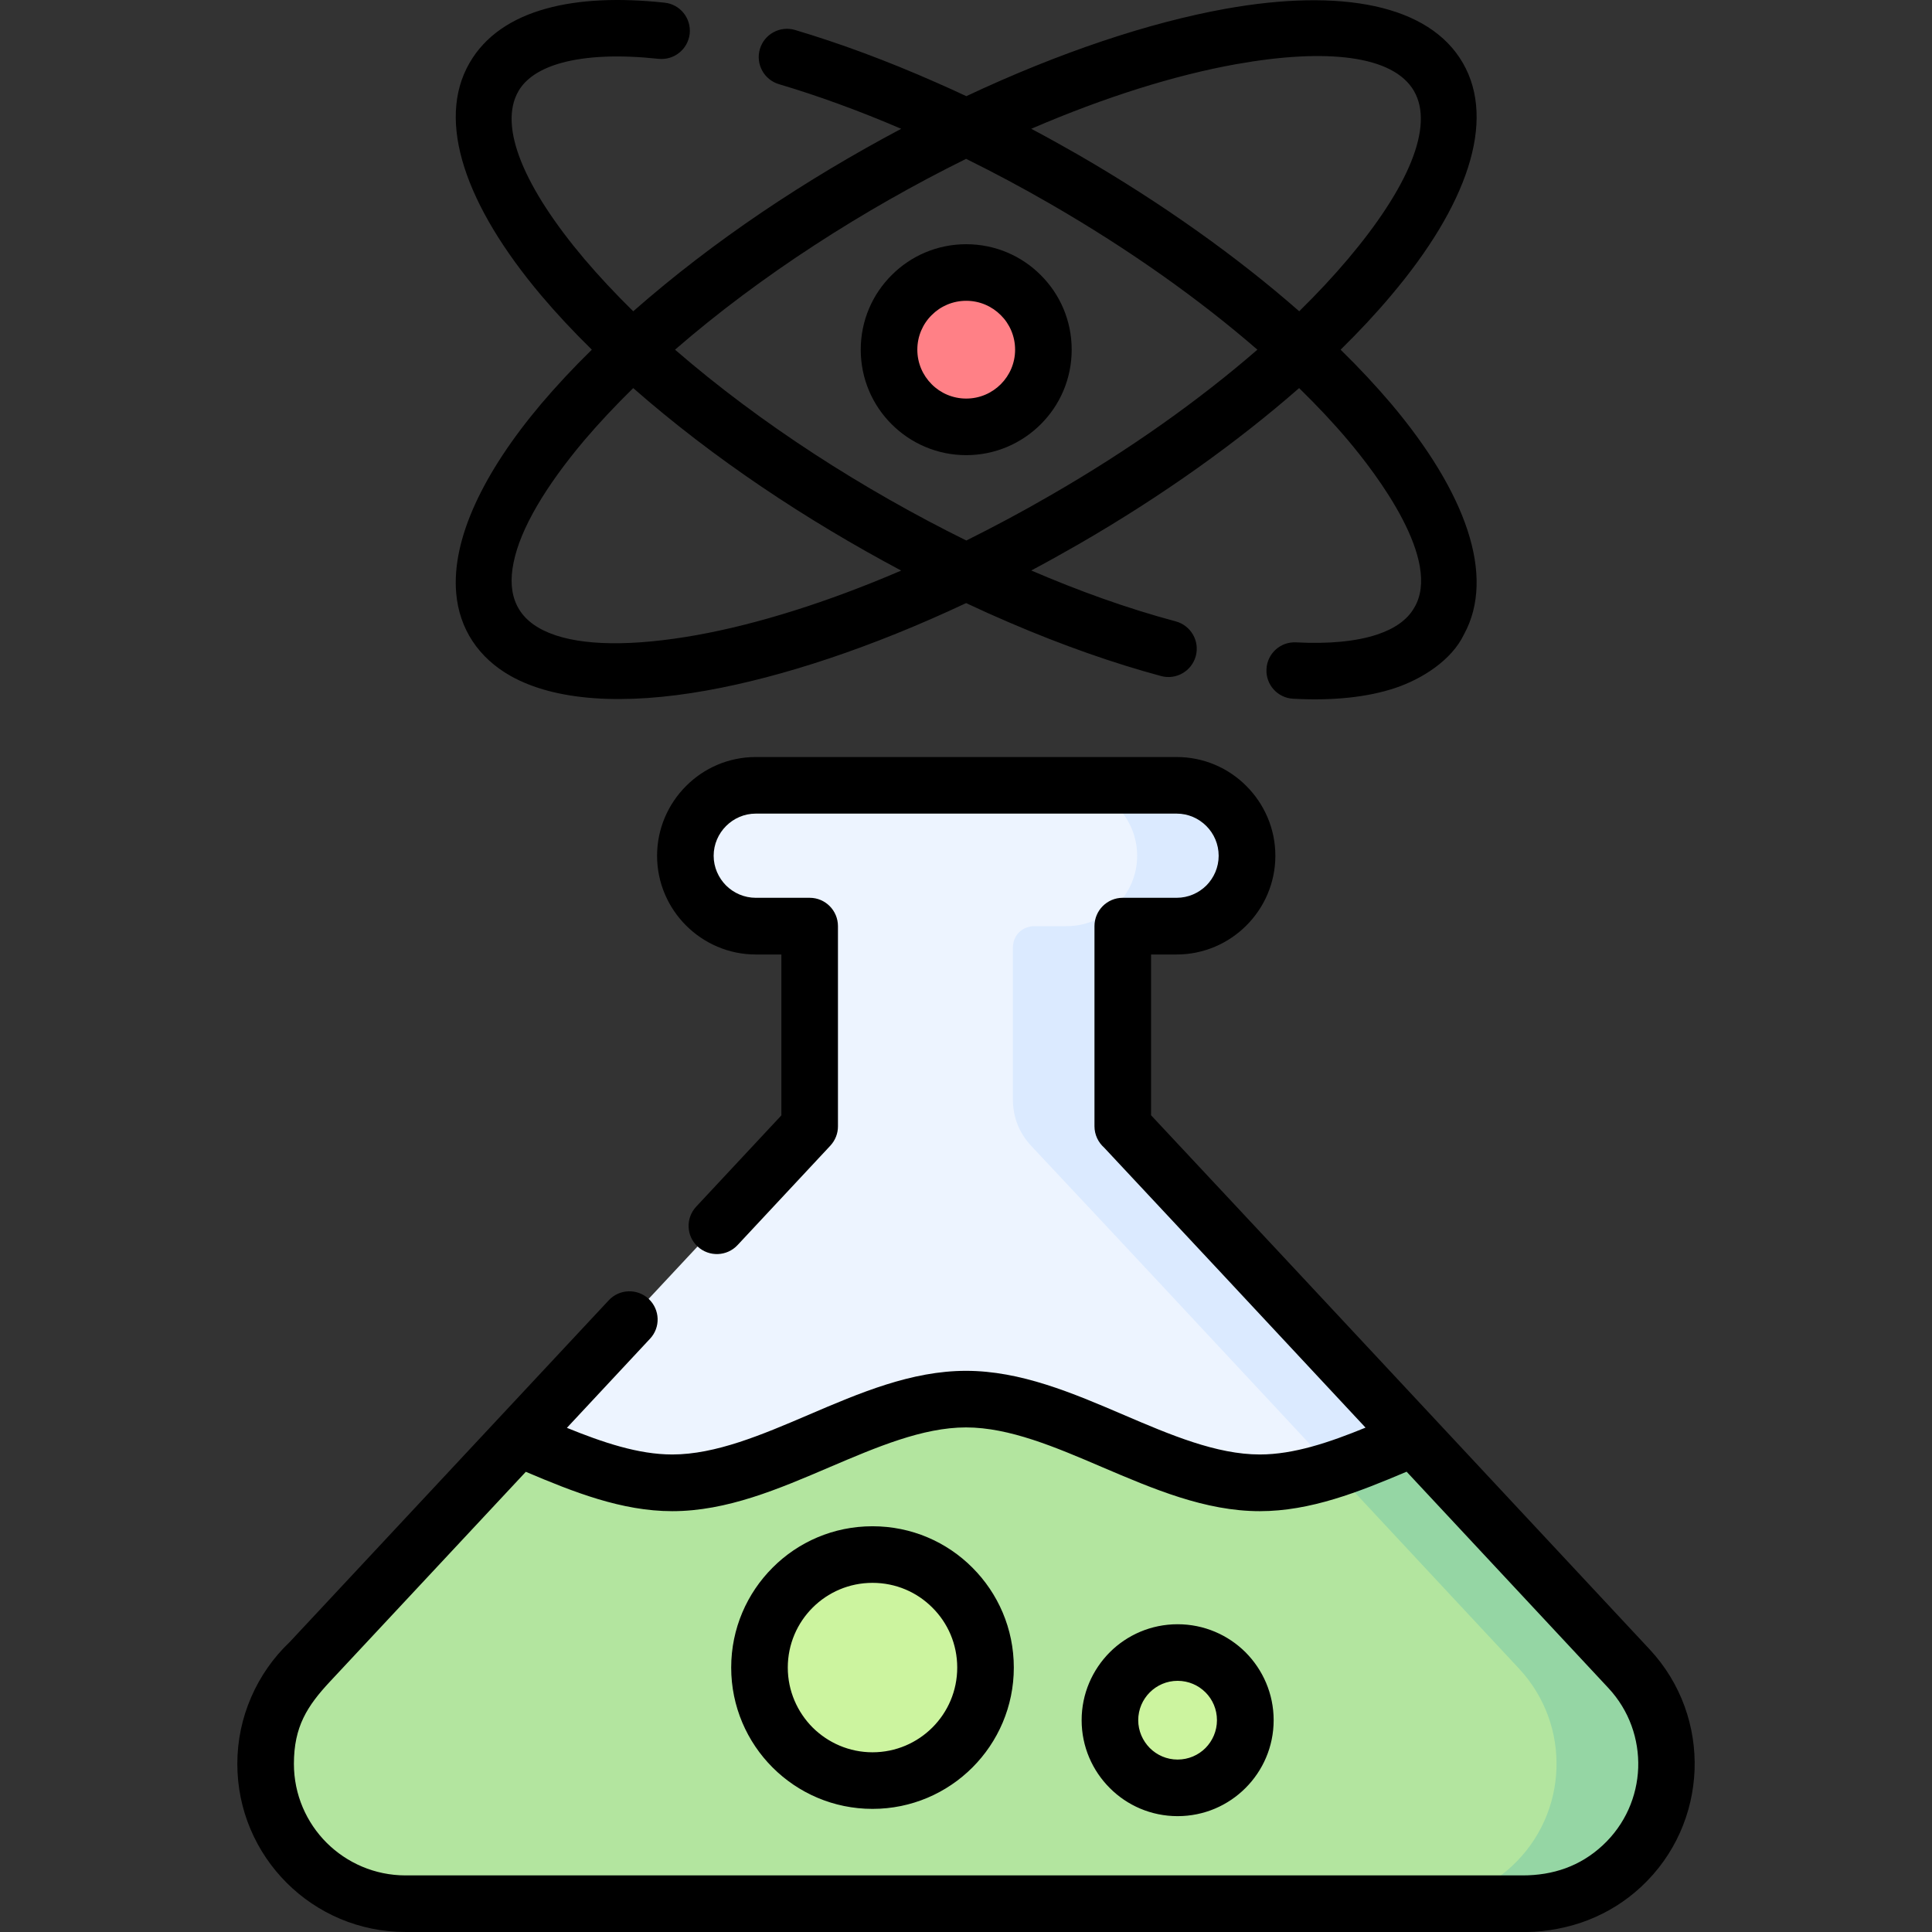 <svg id="Capa_1" enable-background="new 0 0 512 512" height="512" viewBox="0 0 512 512" width="512" xmlns="http://www.w3.org/2000/svg"><rect x="0" y="0" width="512" height="512" fill="#333333" stroke="none"/><g><g><path clip-rule="evenodd" d="m256.056 115.293c12.475 0 22.623-10.177 22.623-22.623 0-12.473-10.148-22.622-22.623-22.622-12.473 0-22.621 10.149-22.621 22.622 0 12.446 10.149 22.623 22.621 22.623z" fill="#ff8086" fill-rule="evenodd"/><path d="m302.519 303.781c44.848 47.795 84.479 90.544 129.213 138.454 13.918 14.968 13.068 38.355-1.9 52.274-7.115 6.634-16.158 9.922-25.201 9.922v.085h-297.147c-20.498 0-37.08-16.612-37.08-37.08 0-10.659 4.479-20.269 11.68-27.044l127.51-136.554c2.807-3.005 4.99-6.832 4.99-12.615v-39.971c0-3.487-1.957-5.811-5.84-5.811h-8.449c-10.262 0-18.652-8.392-18.652-18.653 0-10.29 8.391-18.682 18.652-18.682h14.289 82.947 14.287c10.262 0 18.652 8.391 18.652 18.682 0 10.262-8.391 18.653-18.652 18.653h-8.447c-3.203 0-5.84 2.239-5.84 5.811v39.943c0 4.904 1.672 9.071 4.988 12.586z" fill="#edf4ff"/><path d="m302.519 303.781c44.848 47.795 84.479 90.544 129.213 138.454 13.918 14.968 13.068 38.355-1.9 52.274-7.115 6.634-16.158 9.922-25.201 9.922v.085h-29.113v-.085c9.014 0 18.057-3.288 25.201-9.922 14.939-13.919 15.791-37.306 1.871-52.274-44.734-47.909-84.336-90.659-129.213-138.454-3.287-3.515-4.959-7.682-4.959-12.587v-39.943c0-3.572 2.635-5.811 5.811-5.811h8.447c10.264 0 18.682-8.392 18.682-18.653 0-10.29-8.418-18.682-18.682-18.682h14.855 14.287c10.262 0 18.652 8.391 18.652 18.682 0 10.262-8.391 18.653-18.652 18.653h-8.447c-3.203 0-5.84 2.239-5.84 5.811v39.943c0 4.905 1.672 9.072 4.988 12.587z" fill="#dbeaff"/><g clip-rule="evenodd" fill-rule="evenodd"><path d="m137.447 381.115-55.363 59.276c-7.201 6.775-11.68 16.386-11.68 27.044 0 20.468 16.582 37.08 37.08 37.08h297.146v-.085c9.043 0 18.086-3.288 25.201-9.922 14.969-13.919 15.818-37.306 1.9-52.274-19.051-20.383-38.045-40.765-57.066-61.176-13.607 5.812-27.215 11.907-40.793 11.907-25.967 0-51.906-22.197-77.873-22.197-25.939 0-51.877 22.197-77.844 22.197-13.55 0-27.128-6.067-40.708-11.85z" fill="#b3e59f"/><path d="m375.517 504.515h29.113v-.085c9.043 0 18.086-3.288 25.201-9.922 14.969-13.919 15.818-37.306 1.9-52.274-19.051-20.383-38.045-40.765-57.066-61.176-7.086 3.034-14.174 6.124-21.26 8.419 16.045 17.208 32.26 34.613 49.184 52.757 13.92 14.968 13.068 38.355-1.871 52.274-7.145 6.634-16.188 9.922-25.201 9.922z" fill="#95d6a4"/><path d="m312.074 473.786c9.893 0 17.943-8.051 17.943-17.917 0-9.893-8.051-17.944-17.943-17.944-9.865 0-17.916 8.051-17.916 17.944 0 9.866 8.051 17.917 17.916 17.917z" fill="#ccf49f"/><path d="m231.224 471.859c16.498 0 29.963-13.438 29.963-29.936 0-16.499-13.465-29.965-29.963-29.965-16.5 0-29.938 13.466-29.938 29.965.001 16.498 13.438 29.936 29.938 29.936z" fill="#ccf49f"/></g></g><path d="m238.822 34.131c-11.283-4.847-22.17-8.788-32.375-11.821-3.969-1.163-6.236-5.33-5.074-9.298 1.162-3.969 5.33-6.237 9.299-5.075 11.82 3.515 24.322 8.136 37.164 13.806 2.75 1.19 5.471 2.438 8.25 3.742 24.832-11.68 48.561-19.532 68.717-23.161 30.559-5.472 53.918-1.134 62.875 14.373 8.932 15.478 1.022 37.902-19.021 61.601-3.969 4.734-8.447 9.525-13.379 14.372 4.932 4.82 9.41 9.639 13.408 14.344 19.787 23.473 27.754 45.642 19.277 61.12-3.289 6.889-11.17 11.821-18.172 14.174-7.457 2.495-16.611 3.43-27.072 2.863-4.139-.198-7.315-3.742-7.088-7.853.197-4.138 3.715-7.313 7.854-7.087 8.617.454 15.932-.227 21.543-2.098 4.564-1.531 7.881-3.855 9.695-6.974 7.654-12.53-9.979-35.577-17.49-44.478-3.826-4.536-8.164-9.156-12.955-13.834-16.244 14.231-36.088 28.49-58.455 41.389-4.195 2.409-8.363 4.734-12.529 6.945 12.389 5.329 25.258 10.007 38.299 13.493 3.996 1.078 6.377 5.188 5.301 9.186-1.078 3.997-5.188 6.378-9.184 5.301-12.531-3.374-26.053-8.107-40.057-14.118-3.855-1.644-7.711-3.373-11.623-5.216-24.834 11.679-48.56 19.56-68.746 23.161-21.941 3.94-40.17 2.806-52.018-3.884-8.393-4.762-13.551-12.36-14.373-21.942-1.219-14.174 7.029-31.778 22.537-50.148 3.998-4.705 8.477-9.524 13.408-14.344-4.932-4.847-9.41-9.638-13.408-14.372-20.014-23.727-27.953-46.151-18.994-61.629 4.082-7.087 11.084-11.85 20.354-14.401 8.59-2.381 19.221-2.863 31.324-1.559 4.113.425 7.088 4.11 6.664 8.221-.455 4.111-4.139 7.087-8.25 6.662-10.262-1.106-19.021-.766-25.74 1.077-5.443 1.503-9.383 3.997-11.396 7.484-5.443 9.412 1.645 25.741 17.463 44.478 3.855 4.536 8.193 9.185 12.955 13.862 21.487-18.879 45.725-34.925 71.012-48.362zm-7.598 370.343c10.346 0 19.701 4.168 26.477 10.971 6.775 6.775 10.971 16.13 10.971 26.478 0 10.319-4.195 19.702-10.971 26.477-6.775 6.775-16.131 10.971-26.477 10.971-10.348 0-19.703-4.196-26.479-10.971-6.775-6.775-10.971-16.158-10.971-26.477 0-10.347 4.195-19.702 10.971-26.478 6.776-6.804 16.132-10.971 26.479-10.971zm15.875 21.573c-4.055-4.082-9.666-6.576-15.875-6.576-6.18 0-11.793 2.494-15.875 6.576-4.055 4.054-6.578 9.667-6.578 15.876 0 6.18 2.523 11.792 6.578 15.875 4.082 4.054 9.695 6.577 15.875 6.577 6.209 0 11.82-2.523 15.875-6.577 4.082-4.083 6.576-9.695 6.576-15.875.001-6.209-2.494-11.822-6.576-15.876zm64.975 4.394c7.029 0 13.381 2.835 18 7.427 4.592 4.621 7.457 10.971 7.457 18.001 0 7.031-2.865 13.381-7.457 17.973-4.619 4.621-10.971 7.456-18 7.456-7.004 0-13.381-2.834-17.973-7.456-4.594-4.592-7.457-10.942-7.457-17.973 0-7.03 2.863-13.38 7.457-18.001 4.592-4.592 10.969-7.427 17.973-7.427zm7.398 18.058c-1.9-1.899-4.508-3.061-7.398-3.061-2.863 0-5.473 1.162-7.371 3.061-1.871 1.871-3.062 4.479-3.062 7.37 0 2.864 1.191 5.472 3.062 7.371 1.898 1.899 4.508 3.062 7.371 3.062 2.891 0 5.498-1.162 7.398-3.062 1.871-1.899 3.033-4.507 3.033-7.371.001-2.891-1.161-5.499-3.033-7.37zm-180.125-58.454-51.766 55.45-.027.028c-6.18 6.605-9.666 12.077-9.666 21.913 0 8.165 3.316 15.564 8.674 20.921 5.357 5.33 12.756 8.646 20.922 8.646h296.012c8.053 0 15.252-2.409 21.234-7.966 5.98-5.556 9.127-12.983 9.41-20.524.256-7.569-2.352-15.223-7.908-21.176-17.832-19.106-35.635-38.213-53.465-57.32-12.701 5.386-25.486 10.461-38.895 10.461-14.486 0-28.178-5.868-41.871-11.708-12.246-5.244-24.492-10.489-36.002-10.489-11.48 0-23.727 5.245-35.973 10.46-13.693 5.868-27.385 11.736-41.871 11.736-13.38 0-26.108-5.046-38.808-10.432zm10.885-11.651c9.553 3.883 18.965 7.059 27.924 7.059 11.48 0 23.756-5.216 36.002-10.46 13.691-5.868 27.385-11.708 41.842-11.708 14.486 0 28.18 5.84 41.871 11.708 12.246 5.245 24.494 10.46 36.002 10.46 8.986 0 18.455-3.204 28.008-7.115-26.477-28.405-51.764-55.506-69.283-74.216-1.559-1.39-2.551-3.402-2.551-5.67v-53.012c0-4.139 3.346-7.512 7.484-7.512h14.287c3.062 0 5.84-1.248 7.881-3.26 2.012-2.041 3.26-4.82 3.26-7.881 0-3.062-1.248-5.868-3.26-7.881-2.041-2.041-4.818-3.289-7.881-3.289h-111.523c-3.061 0-5.838 1.247-7.879 3.289-2.014 2.013-3.289 4.819-3.289 7.881 0 3.061 1.275 5.84 3.289 7.881 2.041 2.012 4.818 3.26 7.879 3.26h14.289c4.139 0 7.484 3.373 7.484 7.512v53.068c0 1.843-.682 3.657-2.014 5.103l-24.605 26.364c-2.807 3.005-7.541 3.175-10.574.368-3.033-2.806-3.203-7.541-.369-10.574l22.566-24.181v-42.636h-6.777c-7.199 0-13.748-2.948-18.482-7.682-4.732-4.734-7.682-11.283-7.682-18.483 0-7.201 2.949-13.749 7.682-18.483 4.734-4.762 11.283-7.683 18.482-7.683h111.523c7.199 0 13.75 2.92 18.482 7.683 4.734 4.734 7.684 11.283 7.684 18.483s-2.949 13.749-7.684 18.483c-4.732 4.734-11.283 7.682-18.482 7.682h-6.775v42.608c44.109 47.115 88.107 94.4 132.16 141.572 8.363 8.986 12.275 20.525 11.877 31.892-.424 11.396-5.158 22.622-14.145 30.985-4.195 3.912-8.959 6.831-14.033 8.816-4.762 1.899-11.111 3.175-16.271 3.175h-297.147c-12.332 0-23.473-4.99-31.523-13.04-8.08-8.079-13.068-19.22-13.068-31.523 0-6.236 1.303-12.218 3.684-17.689 2.41-5.557 5.896-10.518 10.207-14.6l84.533-90.545c2.807-3.033 7.541-3.203 10.574-.397 3.033 2.835 3.203 7.569.369 10.574zm105.824-313.674c7.711 0 14.713 3.118 19.76 8.192 5.074 5.046 8.191 12.02 8.191 19.758 0 7.711-3.117 14.713-8.191 19.759-5.047 5.046-12.049 8.192-19.76 8.192s-14.713-3.146-19.758-8.192c-5.074-5.046-8.193-12.048-8.193-19.759 0-7.739 3.119-14.712 8.193-19.758 5.046-5.075 12.047-8.192 19.758-8.192zm9.159 18.794c-2.355-2.353-5.586-3.798-9.158-3.798-3.57 0-6.83 1.446-9.156 3.798-2.354 2.325-3.799 5.585-3.799 9.156 0 3.572 1.445 6.804 3.799 9.157 2.326 2.353 5.586 3.798 9.156 3.798 3.572 0 6.803-1.446 9.158-3.798 2.352-2.354 3.797-5.585 3.797-9.157-.001-3.571-1.446-6.831-3.797-9.156zm68.005 9.156c-15.279-13.267-33.904-26.534-54.881-38.639-7.457-4.309-14.912-8.277-22.311-11.934-27.244 13.465-54.516 30.928-77.137 50.573 22.764 19.731 49.893 37.081 77.193 50.574 7.342-3.657 14.797-7.625 22.281-11.963 20.98-12.076 39.576-25.344 54.855-38.611zm-59.927-58.539c4.166 2.211 8.363 4.536 12.559 6.945 22.338 12.927 42.211 27.158 58.453 41.417 4.764-4.678 9.102-9.326 12.928-13.862 15.846-18.766 22.934-35.067 17.49-44.507-5.441-9.412-23.104-11.425-47.283-7.087-16.048 2.892-34.557 8.646-54.147 17.094zm-34.471 117.079c-25.23-13.437-49.582-29.567-71.014-48.362-4.762 4.678-9.1 9.298-12.955 13.834-10.318 12.246-16.924 23.416-18.738 32.345-1.842 8.874 1.021 15.308 9.439 18.71 8.59 3.515 22.254 3.572 39.094.567 16.072-2.891 34.584-8.674 54.174-17.094z"/></g></svg>